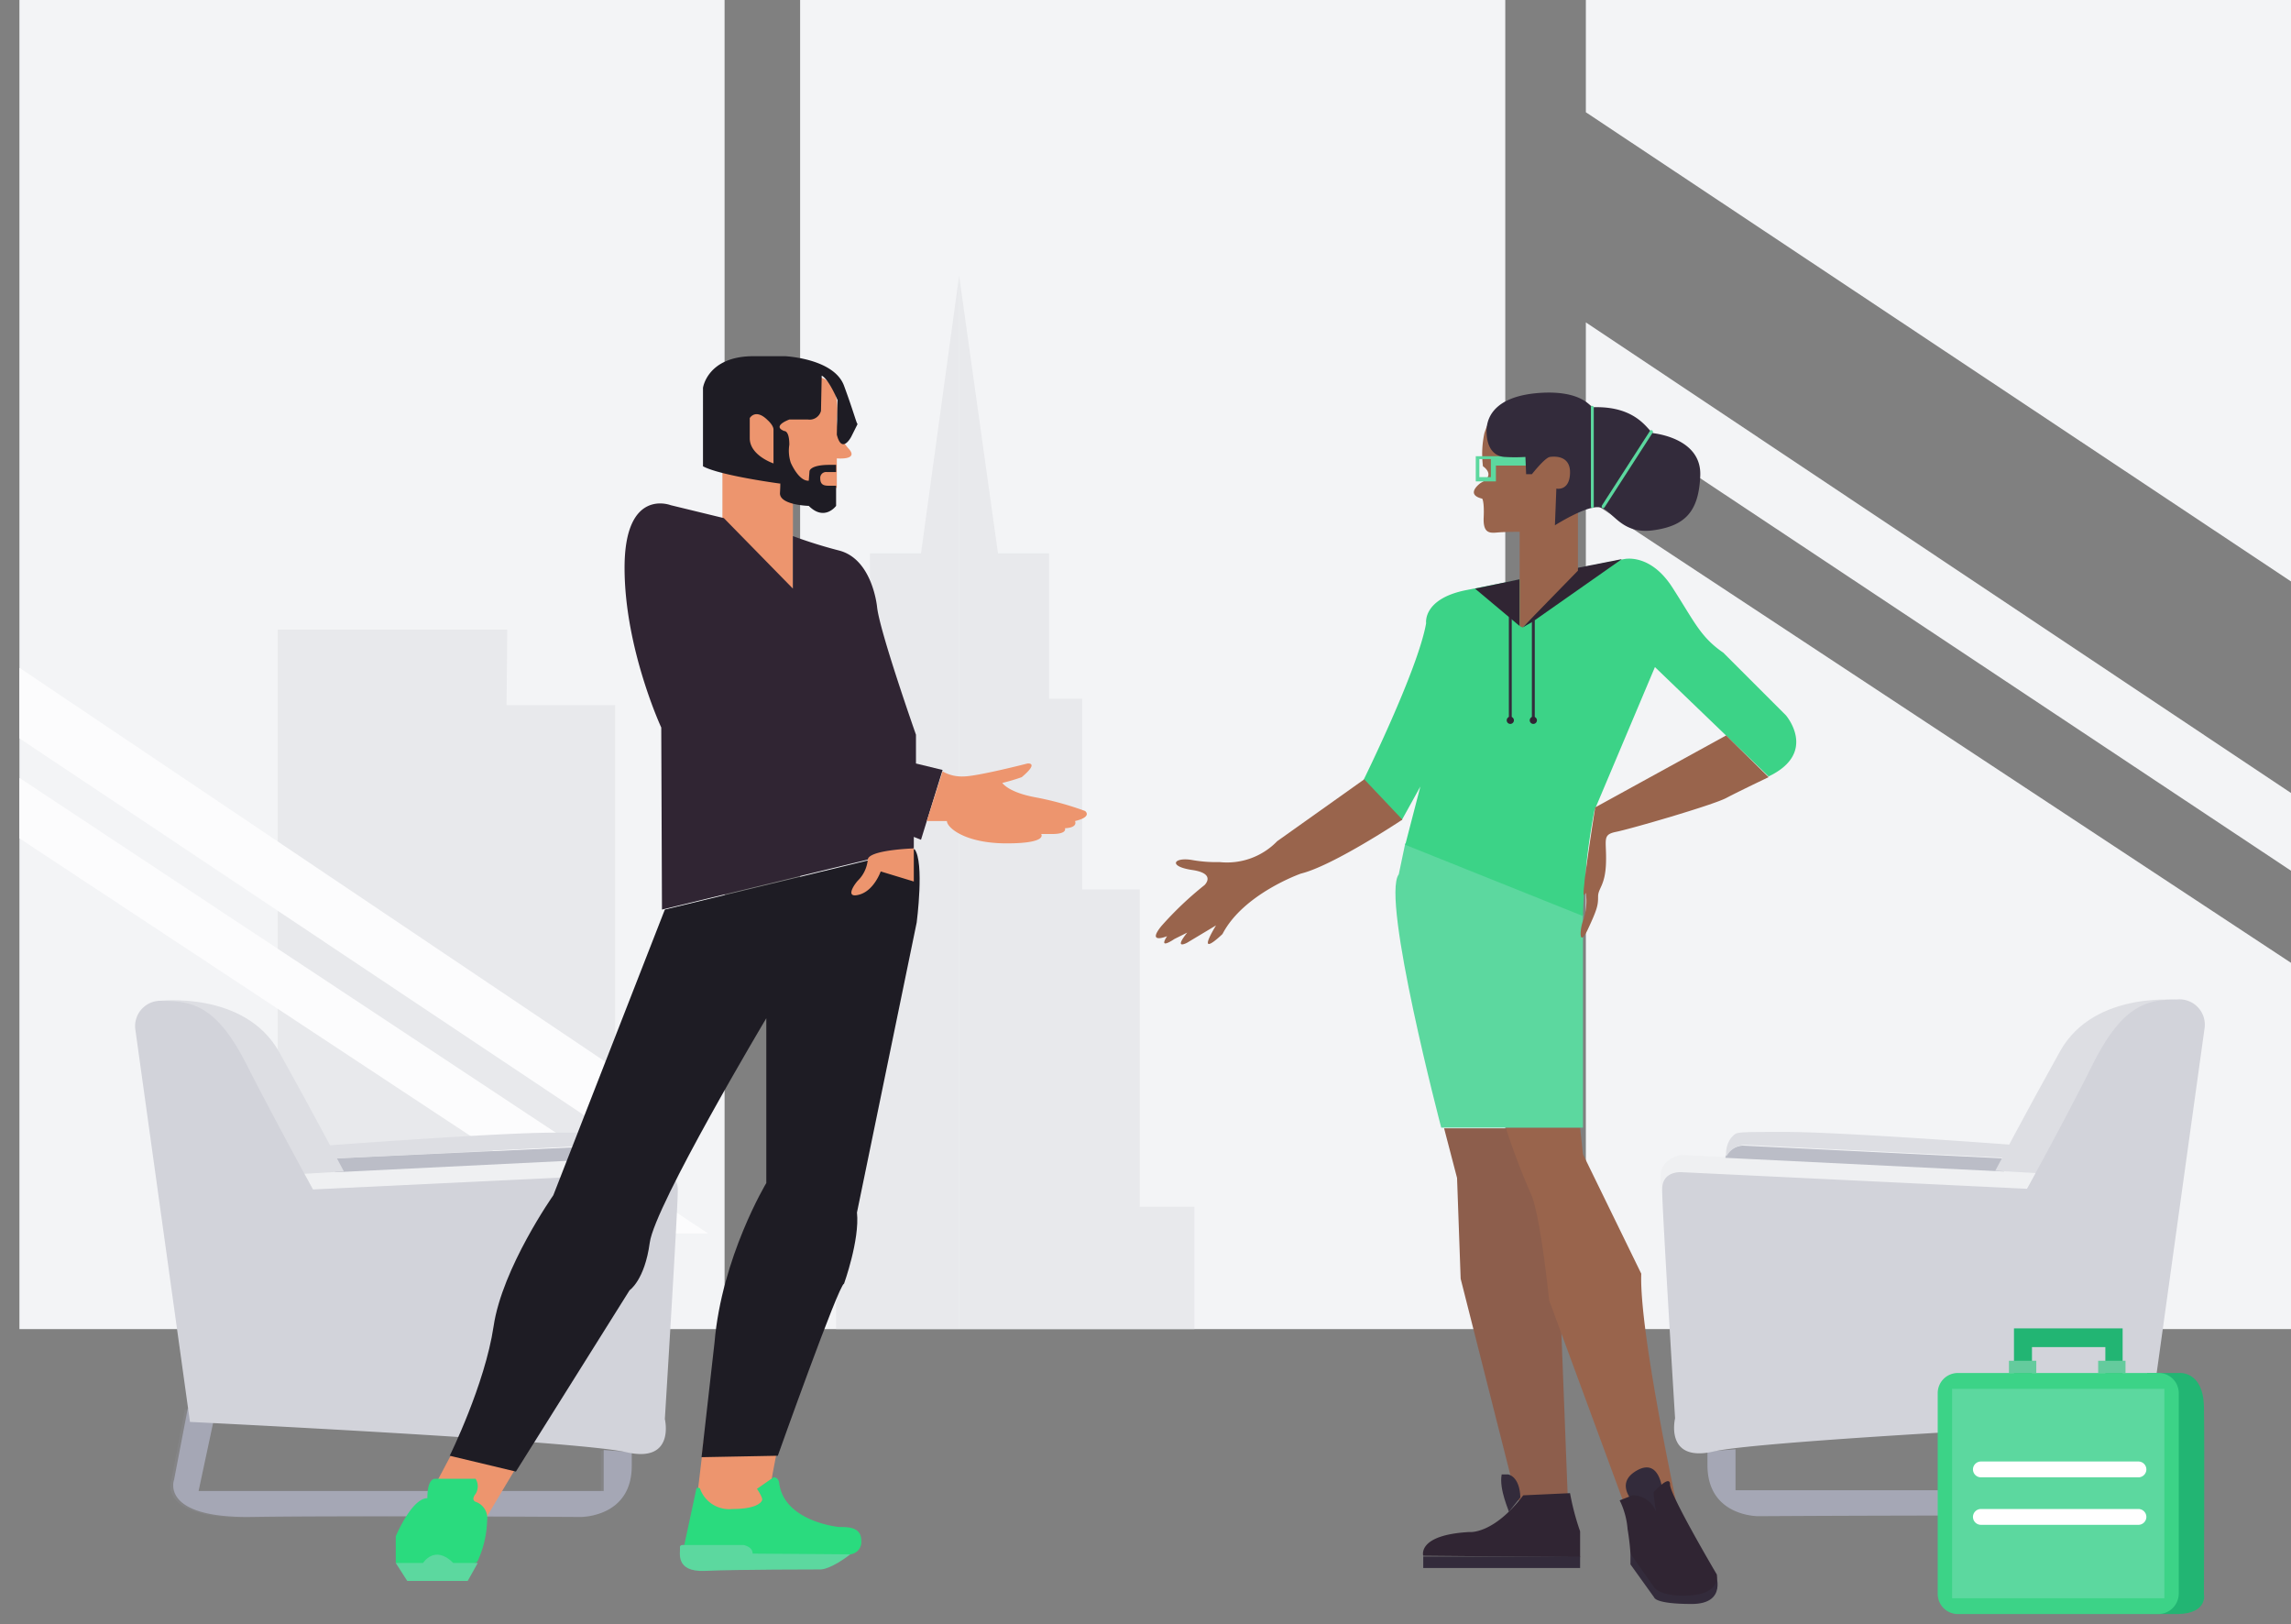 <svg id="Warstwa_1" data-name="Warstwa 1" xmlns="http://www.w3.org/2000/svg" viewBox="0 0 318.4 225.7"><rect x="0" y="0" width="318.4" height="225.7" fill="#808080" stroke="none"/><defs><style>.cls-1{fill:#f3f4f6;}.cls-2{fill:#e8e9ec;}.cls-3{fill:#fcfcfd;}.cls-4{fill:#eff0f2;}.cls-5{fill:#bbbdc7;}.cls-6{fill:#dddee3;}.cls-7,.cls-9{fill:#a5a7b5;}.cls-8{fill:#d2d3da;}.cls-9{opacity:0.13;isolation:isolate;}.cls-10{fill:#ed956e;}.cls-11{fill:#2adb7e;}.cls-12{fill:#5cd89f;}.cls-13{fill:#1e1c24;}.cls-14{fill:#302533;}.cls-15{fill:#8d5e4c;}.cls-16{fill:#99644c;}.cls-17{fill:#332b3b;}.cls-18{fill:#3cd387;}.cls-19{fill:#22b573;}.cls-20{fill:#fff;}.cls-21{fill:#64cb9d;}</style></defs><title>contact</title><g id="panes"><rect id="glass_pane" data-name="glass pane" class="cls-1" x="2.7" width="98" height="184.7"/><rect id="glass_pane-2" data-name="glass pane" class="cls-1" x="111.2" width="98" height="184.7"/><polygon class="cls-2" points="70.4 98 85.5 98 85.5 184 38.6 184 38.6 87.5 70.5 87.5 70.4 98"/><polygon class="cls-2" points="133.3 38.3 138.7 76.9 145.8 76.9 145.8 97.1 150.4 97.1 150.4 123.6 158.4 123.6 158.4 167.7 166 167.7 166 184.7 133.3 184.7 133.3 38.3"/><polygon class="cls-2" points="133.3 184.7 133.3 38.3 128 76.9 120.9 76.9 120.9 97.1 116.2 97.1 116.2 123.6 116.2 184.7 133.3 184.7"/><polygon class="cls-2" points="221.9 92.3 242.8 92.9 254.7 97.5 254.7 121.1 261.9 121.1 261.9 184 220.4 184 221.9 92.3"/><polygon class="cls-3" points="2.7 92.8 2.7 102.6 82.7 156 96.7 156 2.7 92.8"/><polygon class="cls-3" points="2.7 108.1 98.4 171.4 85.9 171.4 2.7 116.5 2.7 108.1"/><polygon class="cls-1" points="318.4 0 220.4 0 220.4 15.6 318.4 80.8 318.4 0"/><polygon class="cls-1" points="318.4 110.2 220.4 44.8 220.4 55.9 318.4 121 318.4 110.2"/><polygon class="cls-1" points="220.4 184.7 318.4 184.7 318.4 133.8 220.4 69.2 220.4 184.7"/></g><g id="ppl"><g id="chair"><path class="cls-4" d="M282.9,162.9l-49.3-2.4s-2.7.5-2.8,2.7v2s.4-2.3,4.4-2.1,46.4,2.1,46.4,2.1Z"/><path class="cls-5" d="M279.7,160.9l-1.2,1.9-38.7-1.9h0v-.2a3,3,0,0,1,2.4-1.5l36.6,1.8Z"/><path class="cls-6" d="M303.1,139s-12-1.5-16.8,7.1-9,16.6-9,16.6l7,.4Z"/><path class="cls-7" d="M299,195.6l1.9,9.9s2.1,5.4-10.8,5.2-45.7,0-45.7,0-7.1.1-7.1-7.1v-1.9l3.9-.3v5.7h56.2l-2.2-10.3A4.82,4.82,0,0,0,299,195.6Z"/><path class="cls-6" d="M279.8,159.1l-1,1.8h0l-36.1-1.8a3,3,0,0,0-2.8,1.7h0v-.2a3.7,3.7,0,0,1,.7-2.5c.9-.8-.1-.8,7.6-.8S279.8,159.1,279.8,159.1Z"/><path class="cls-8" d="M281.7,165.2l-47.9-2.3s-2.8-.3-2.8,2.4,1.8,31.8,1.8,31.8-1.5,6.2,5.4,4.6,60.6-4.2,60.6-4.2l7.6-54.7a3.52,3.52,0,0,0-3.9-3.9c-4.3,0-7.6.9-11.7,9.1s-9.1,17.2-9.1,17.2"/><path class="cls-9" d="M25.7,195.8l-1.9,9.9s-2.1,5.4,10.8,5.2,45.7,0,45.7,0,7.1.1,7.1-7.1v-1.9l-3.9-.3v5.7H27.1L29.3,197A4.73,4.73,0,0,1,25.7,195.8Z"/></g><g id="chair-2" data-name="chair"><path class="cls-4" d="M42.2,163l49.3-2.4s2.7.5,2.8,2.7v2s-.4-2.3-4.4-2.1-46.4,2.1-46.4,2.1Z"/><path class="cls-5" d="M45.4,161l1.2,1.9L85.3,161h0v-.2a3,3,0,0,0-2.4-1.5L46.3,161Z"/><path class="cls-6" d="M22,139.1s12-1.5,16.8,7.1,9,16.6,9,16.6l-7,.4Z"/><path class="cls-7" d="M26.1,195.7l-1.9,9.9S22.1,211,35,210.8s45.7,0,45.7,0,7.1.1,7.1-7.1v-1.9l-3.9-.3v5.7H27.6l2.2-10.3A5.37,5.37,0,0,1,26.1,195.7Z"/><path class="cls-6" d="M45.3,159.2l1,1.8h0l36.1-1.8a3,3,0,0,1,2.8,1.7h0v-.2a3.7,3.7,0,0,0-.7-2.5c-.9-.8.1-.8-7.6-.8S45.3,159.2,45.3,159.2Z"/><path class="cls-8" d="M43.5,165.3,91.4,163s2.8-.3,2.8,2.4-1.8,31.8-1.8,31.8,1.5,6.2-5.4,4.6-60.6-4.2-60.6-4.2L18.8,143a3.52,3.52,0,0,1,3.9-3.9c4.3,0,7.6.9,11.7,9.1,4.1,8,9.1,17.1,9.1,17.1"/></g><g id="man"><g id="trausers"><g id="legs"><polygon class="cls-10" points="72 203.5 66.8 212.2 58.6 209.9 63.9 199.9 72 203.5"/><path class="cls-10" d="M97.8,200.3l-1.1,9.3,9.8.7s1.5-10.8,2.5-11.5Z"/></g><g id="shoes"><g id="shoe"><path class="cls-11" d="M55,217.2v-3.7s2.2-5.3,4.4-5.3c0,0-.1-2.7,1.1-2.7h5.6a2,2,0,0,1,0,2.1s-.7.8,0,1.1a2.4,2.4,0,0,1,1.6,2.6,14.4,14.4,0,0,1-1.3,5.6C65.7,218.3,55,217.2,55,217.2Z"/><path class="cls-12" d="M55,217.2h3.8s1.6-2.6,4.2,0h3.4L65,219.7H56.6Z"/></g><g id="shoe-2" data-name="shoe"><path class="cls-12" d="M95.1,214.7s-.7-.1-.6.4-.8,3.4,3.5,3.2,16.1-.2,16.1-.2,1.4,0,4.2-2.2l-13.6-.1v-1.6l-8.8-.2Z"/><path class="cls-11" d="M96.8,206.8l-1.7,7.9h8.2s1.3.2,1.3,1.2l13.5.1a1.71,1.71,0,0,0,1.6-1.9c0-1.9-1.8-1.9-3.1-1.9,0,0-7.5-.7-8.3-6,0,0,0-.9-.8-.9l-2.3,1.6s.9,1.3.7,1.6c0,0-.3,1.2-4.1,1.2a4.29,4.29,0,0,1-4.5-2.8C97.3,206.8,97.1,206.7,96.8,206.8Z"/></g></g><path class="cls-13" d="M62.5,202.3l9.2,2.2,15.8-25.2s2.1-1.4,2.8-6.6,16.2-31.2,16.2-31.2v22.9s-6.2,10.3-7.2,22.2l-1.8,15.9,10.6-.2s8.5-23.9,9.2-23.9c0,0,2.2-6.1,1.8-9.9l8.3-40.3s1.1-8.4-.3-10.2l-34.7,8.4L76.9,166.1s-7.1,10.1-8.3,18.2S62.5,202.3,62.5,202.3Z"/></g><path id="head_skin" data-name="head skin" class="cls-10" d="M110.2,82V68.7l6.1-.9V63.7s3.2.3,1.6-1.4a6.42,6.42,0,0,1-1.6-4s.7-4.8-2.1-5.8-15.9,4.7-15.9,4.7l2.1,8.3v7.7l8.1,8.4Z"/><path id="tshirt" class="cls-14" d="M110.2,74.5v7.3L100.6,72l-7.4-1.8s-6.4-2.5-6.4,8.7,5.1,22.2,5.1,22.2l.1,25.3,35-8.5v-1.6l1,.4,3-9.7-3.7-.9v-4s-5-14.2-5.4-17.7c0,0-.6-6.7-5.3-7.9A65.45,65.45,0,0,1,110.2,74.5Z"/><path id="hand_down" data-name="hand down" class="cls-10" d="M127,117.9v4.6l-4.6-1.4s-.9,2.6-2.9,3.2-1-1.1-.3-1.9a4.68,4.68,0,0,0,1.4-2.9C120.6,118.1,127,117.9,127,117.9Z"/><path id="hand_up" data-name="hand up" class="cls-10" d="M131,107.2a5.35,5.35,0,0,0,2.9.7c1.9,0,8.9-1.8,8.9-1.8s1.7-.2-.8,1.9a26.55,26.55,0,0,1-2.7.8s.8,1.3,4.6,2a42.89,42.89,0,0,1,6.9,1.9s1.1.8-1.4,1.4c0,0,.5.9-1.4,1,0,0,.4.8-1.8.8h-1.5s1,1.3-4.8,1.3-8.3-2.2-8.3-3.1h-2.8Z"/><path id="hair" class="cls-13" d="M117.3,53.6c-1.4-3.8-8.2-4.1-8.2-4.1h-4.4c-6.4,0-7,4.4-7,4.4V64.8c2.4,1.3,10.7,2.4,10.7,2.4s.1-.4,0,1.3,4,1.8,4,1.8c2.2,2.2,3.8,0,3.8,0V67.5h-.9c-.6,0-1.3,0-1.3-1a.81.81,0,0,1,.9-.9h1.3v-1h-.9c-2.8,0-2.8.9-2.8.9l-.1,1.3c-1.4.1-2.5-2.5-2.5-2.5a5.34,5.34,0,0,1-.2-2.5c0-2-.7-1.9-.7-1.9-1.8-.7.7-1.6.7-1.6h2.6a1.63,1.63,0,0,0,1.8-1.2l.1-4.9c1,.5,2.2,3.4,2.2,3.4l-.1,4.8c.7,2.8,2,.3,2,.3l.9-1.8C119.1,59.1,118.7,57.4,117.3,53.6Zm-9.8,10.8s-3.3-1.1-3.3-3.5V58.1s.8-1.4,2.5.3c0,0,.8.7.8,1.3Z"/></g><g id="female"><polygon class="cls-15" points="217.9 208.5 210.8 208.5 203 177.7 202.5 163.7 200.7 156.8 215.9 156.8 217.9 208.5"/><path class="cls-16" d="M209.3,156.8a97.47,97.47,0,0,0,3.5,9.2c1.3,2.9,2.5,14.7,2.5,14.7l11.2,30.4,6.7-1.2s-5.4-24.8-5.1-32.9L220,160.4l-.4-3.7H209.3Z"/><g id="shoe-3" data-name="shoe"><path class="cls-17" d="M208.7,204.9h.9s1.6.2,1.7,3.2l-1.6,2C209.8,210.1,208.3,207,208.7,204.9Z"/><path class="cls-14" d="M218.2,207.5a35.33,35.33,0,0,0,1.4,5.3v3.6l-21.8-.2s-.9-2.9,6.4-3.3c0,0,3.3.4,7.5-5.1Z"/><rect class="cls-17" x="197.8" y="216.3" width="21.8" height="1.6"/></g><g id="shoe-4" data-name="shoe"><path class="cls-17" d="M226.6,215.9v1.5l3.3,4.6s.1.9,5.2.9,3.3-4.3,3.3-4.3Z"/><path class="cls-17" d="M231,206.9s-.4-4.4-3.6-2.5-.1,4.6-.1,4.8a21,21,0,0,0,1.6,2.2l3.2-1.2Z"/><path class="cls-14" d="M226.6,215.9l3.3,4.7s.9,1.4,5.1,1.1,3.6-2.9,3.6-2.9-6.5-11-6.5-12.5-2.3,1.1-2.3,1.1.2,2,.4,2.8a3.48,3.48,0,0,0-3.3-2.4l-1.8.7a10.94,10.94,0,0,1,1.1,4A33.9,33.9,0,0,1,226.6,215.9Z"/></g><path id="skirt" class="cls-12" d="M195.3,117.2l24.7,9.9v29.6H200.3s-8.4-31.9-5.9-35.2Z"/><g id="shirt"><g id="shirt-2" data-name="shirt"><path id="shirt-3" data-name="shirt" class="cls-18" d="M220,127.3l-24.7-9.9,2.1-8.1-2.6,4.7-5.3-5.6s7.6-15.4,8.7-21.8c0,0-.5-3.4,5.6-4.6l21.9-4.3s3.6-.9,6.7,3.9,3.9,6.9,7.1,9.1l8.7,8.7s4.5,5.2-2.4,8.5L230,92.7l-8.4,19.9A89.23,89.23,0,0,0,220,127.3Z"/><polygon class="cls-17" points="210.1 99.8 210.1 85.9 209.7 85.7 209.7 99.8 210.1 99.8"/><polygon class="cls-14" points="211.2 80.5 211.2 87 205 81.8 211.2 80.5"/><polygon class="cls-14" points="225.4 77.7 213 86.4 211.6 87.2 219.3 78.9 225.4 77.7"/><polygon class="cls-17" points="212.9 99.9 212.9 86.4 213.3 86.1 213.3 99.9 212.9 99.9"/></g><path class="cls-14" d="M209.9,100.6a.5.5,0,0,0,0-1,.5.5,0,0,0,0,1Z"/><path class="cls-14" d="M213.1,100.6a.5.5,0,0,0,0-1,.5.5,0,0,0,0,1Z"/></g><g id="rece"><path class="cls-16" d="M239.9,102.2l-18.2,10s-1.8,11.3-1.6,12.2l.3-.3a8.33,8.33,0,0,1-.3,3.6c-.6,1.4-.7,4.2.6,1.4s1.4-3.3,1.4-4.5,1-1.5,1.1-4.7-.6-3.9,1.4-4.3,13.4-3.7,15.3-4.7,5.9-2.9,5.9-2.9Z"/><path class="cls-16" d="M189.6,108.3l5.3,5.6s-9.6,6.4-14.1,7.5c0,0-8,2.8-10.9,8.4,0,0-3.9,3.8-.9-1.2l-4,2.4s-2,1.1,0-1.4l-1.8.9s-2.3,1.6-1-.4c0,0-2.9,1.2-.8-1.4a47.45,47.45,0,0,1,6-5.7s1.7-1.6-1.7-2.1-2.6-1.8-.1-1.4a18.93,18.93,0,0,0,3.9.3,9.69,9.69,0,0,0,8-2.9"/></g><path id="twarz" class="cls-16" d="M211.6,87.2l7.7-7.9V58.2l-12.1.4s-.3-.3-.9,1.6a13.65,13.65,0,0,0-.2,4.6s1.9,1.2-.3,2.3c0,0-2.3,1.6.2,2.2,0,0,.3.4.2,2.6s.8,2.2,1.9,2.1,3.1-.1,3.1-.1V87Z"/><path id="oksy" class="cls-12" d="M205.1,63.4v3.5h2.8V64.7h4.2V63.4Zm2.1,2.9h-1.6V63.8h1.6Z"/><path class="cls-17" d="M216.1,73s4.4-2.8,6.2-2.5,2.9,3.8,7.4,3.2,6.4-2.6,6.6-7.6-5.8-5.8-6.5-5.9-2.1-3.9-8.6-3.6c0,0-1.4-2.4-7.2-2s-7.4,3-7.4,5.3,1,3.5,2.5,3.6a23.84,23.84,0,0,0,2.9,0l.1,2.4h.8s1.8-2.3,2.5-2.4,2.9-.2,2.8,2.3-1.9,2.1-1.9,2.1Z"/><path class="cls-12" d="M221.3,70.6h0a.22.22,0,0,1-.2-.2V56.6a.22.22,0,0,1,.2-.2h0a.22.22,0,0,1,.2.2V70.4A.22.22,0,0,1,221.3,70.6Z"/><path class="cls-12" d="M222.7,70.6h0c.1.1.2,0,.3-.1l6.7-10.4c.1-.1,0-.2-.1-.3h0c-.1-.1-.2,0-.3.1l-6.7,10.4C222.6,70.5,222.6,70.6,222.7,70.6Z"/></g><g id="suitcase"><path class="cls-19" d="M298.4,190.8h4.4s3.4-.4,3.5,4.7,0,26,0,26,.6,2.7-3.6,2.8h-3.9Z"/><polygon class="cls-19" points="279.9 184.6 279.9 187.2 279.9 187.2 279.9 191.2 282.4 191.2 282.4 187.2 292.6 187.2 292.6 191.2 295 191.2 295 187.2 295 187.2 295 184.6 279.9 184.6"/><path class="cls-18" d="M300,224.3H272.1a2.8,2.8,0,0,1-2.8-2.8V193.6a2.8,2.8,0,0,1,2.8-2.8H300a2.8,2.8,0,0,1,2.8,2.8v27.9A2.86,2.86,0,0,1,300,224.3Z"/><polyline class="cls-12" points="271.3 222.1 271.3 193 300.8 193 300.8 222.1"/><g id="belts"><path class="cls-20" d="M297.2,205.3H275.3a1.11,1.11,0,0,1-1.1-1.1h0a1.11,1.11,0,0,1,1.1-1.1h21.9a1.11,1.11,0,0,1,1.1,1.1h0A1.11,1.11,0,0,1,297.2,205.3Z"/><path class="cls-20" d="M297.2,211.9H275.3a1.11,1.11,0,0,1-1.1-1.1h0a1.11,1.11,0,0,1,1.1-1.1h21.9a1.11,1.11,0,0,1,1.1,1.1h0A1.11,1.11,0,0,1,297.2,211.9Z"/></g><rect class="cls-21" x="279.2" y="189.1" width="3.8" height="1.7"/><rect class="cls-21" x="291.6" y="189.1" width="3.8" height="1.7"/></g></g></svg>
